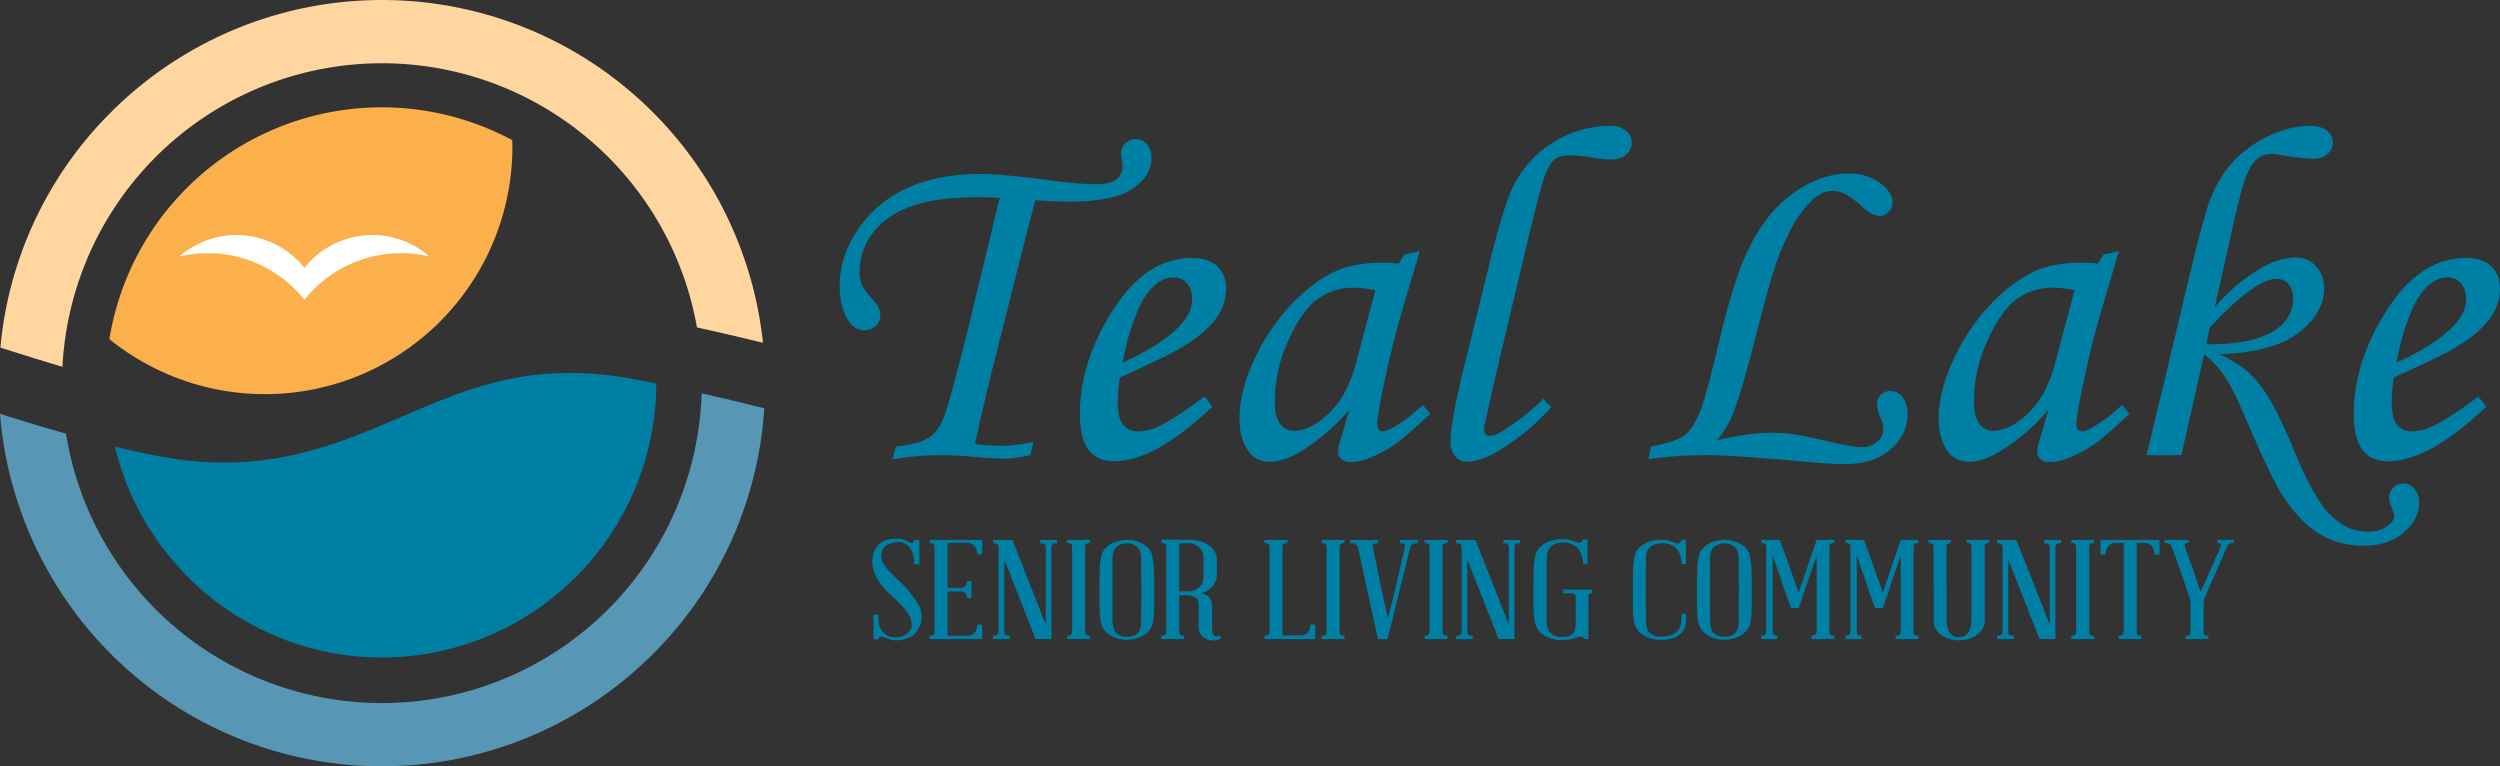 <svg id="Layer_1" data-name="Layer 1" xmlns="http://www.w3.org/2000/svg" viewBox="0 0 1152 353.11"><rect x="0" y="0" width="1152" height="353.11" fill="#333333" stroke="none"/><defs><style>.cls-1{fill:#fbb04c;}.cls-2{fill:#ffd5a0;}.cls-3{fill:#5896b5;}.cls-4{fill:#007fa4;}.cls-5{fill:#fff;}</style></defs><title>teal-lake</title><path class="cls-1" d="M50.401,156.271A114.028,114.028,0,0,0,236.115,67.573c0-1.007-.05-2.002-0.076-3.003A127.148,127.148,0,0,0,50.401,156.271Z"/><path class="cls-2" d="M28.775,169.008a147.419,147.419,0,0,1,292.39-18.114c9.664,2.107,19.862,4.482,30.408,7.054A176.564,176.564,0,0,0,51.147,51.712,175.22,175.22,0,0,0,.192,160.162C10.041,163.336,19.618,166.308,28.775,169.008Z"/><path class="cls-3" d="M323.315,181.244A147.409,147.409,0,0,1,30.419,199.824c-9.69-2.734-19.89-5.801-30.419-9.112A176.558,176.558,0,0,0,300.834,301.399a175.245,175.245,0,0,0,51.328-113.261C342.197,185.653,332.532,183.336,323.315,181.244Z"/><path class="cls-4" d="M291.749,174.665c-46.291-8.556-75.462,3.975-106.346,17.241-31.252,13.424-63.566,27.305-111.532,18.44-6.395-1.182-13.404-2.724-20.878-4.55,13.23,55.655,63.352,97.178,122.998,97.178A126.559,126.559,0,0,0,302.406,176.736C298.745,175.994,295.18,175.299,291.749,174.665Z"/><path class="cls-5" d="M95.752,116.667a56.752,56.752,0,0,1,44.511,21.481,56.931,56.931,0,0,1,57.59-19.966,39.952,39.952,0,0,0-57.59,5.248,39.952,39.952,0,0,0-57.59-5.248A57.014,57.014,0,0,1,95.752,116.667Z"/><path class="cls-4" d="M414.353,267.818a45.44,45.44,0,0,1,8.474,10.203,12.292,12.292,0,0,1,1.521,9.243,15.756,15.756,0,0,1-1.347,2.847,9.722,9.722,0,0,1-2.13,2.463,10.298,10.298,0,0,1-3.216,1.759,15.07,15.07,0,0,1-4.607.736,8.069,8.069,0,0,1-3.172-.48q-1.434-.543-2.564-0.959a4.312,4.312,0,0,0-1.782-.352c-0.434.043-.682,0.491-0.739,1.343h-2.26v-11.386h2.347a9.261,9.261,0,0,0-.131,2.654,12.9,12.9,0,0,0,.478,2.399,12.539,12.539,0,0,0,.869,1.887,6.526,6.526,0,0,0,1.39,1.695,7.222,7.222,0,0,0,2.173,1.279,9.701,9.701,0,0,0,3.216.576,8.336,8.336,0,0,0,5.389-1.983,5.395,5.395,0,0,0,1.825-4.67,11.171,11.171,0,0,0-1.999-4.862,29.571,29.571,0,0,0-3.911-4.51q-2.261-2.142-3.824-3.677a28.834,28.834,0,0,1-4.824-5.31,22.592,22.592,0,0,1-2.651-5.053,13.915,13.915,0,0,1-.869-4.701,15.065,15.065,0,0,1,.608-4.317,9.61,9.61,0,0,1,3.607-4.766q2.477-1.694,7.431-1.695a7.223,7.223,0,0,1,2.999.608q1.347,0.608,2.347,1.055a3.175,3.175,0,0,0,1.521.384q0.521-.063.695-1.407h2.434v11.195h-2.434a12.428,12.428,0,0,0-.608-5.053,8.834,8.834,0,0,0-2.173-3.518,6.293,6.293,0,0,0-4.693-1.599,10.161,10.161,0,0,0-3.26.512,7.255,7.255,0,0,0-2.477,1.343,5.86,5.86,0,0,0-1.956,4.382,8.938,8.938,0,0,0,1.477,4.317,21.106,21.106,0,0,0,3.346,3.998Q412.875,266.284,414.353,267.818Z"/><path class="cls-4" d="M452.595,287.776v6.716H428.346V292.83a1.921,1.921,0,0,0,1.869-.479,1.865,1.865,0,0,0,.391-1.312V252.211a1.976,1.976,0,0,0-.391-1.375,1.888,1.888,0,0,0-.826-0.543,2.105,2.105,0,0,0-1.043,0v-1.535h24.249v6.716h-2.26a8.913,8.913,0,0,0-.522-2.623,5.397,5.397,0,0,0-1.434-1.823,4.05,4.05,0,0,0-2.738-.864h-9.039V270.889h6.084a2.899,2.899,0,0,0,1.738-.448,2.627,2.627,0,0,0,.869-1.024,3.569,3.569,0,0,0,.348-1.599h1.999v7.868h-1.999a3.186,3.186,0,0,0-.348-1.536,2.555,2.555,0,0,0-2.607-1.599h-6.084v20.406h9.039a4.394,4.394,0,0,0,2.738-.768,4.457,4.457,0,0,0,1.434-1.79,8.908,8.908,0,0,0,.522-2.623h2.26Z"/><path class="cls-4" d="M479.364,248.82h7.649v1.6a3.325,3.325,0,0,0-1.304,0,1.725,1.725,0,0,0-1.217,1.855v42.218H477.191l-14.428-36.717v33.262a1.741,1.741,0,0,0,.391,1.279,1.975,1.975,0,0,0,.826.512,3.294,3.294,0,0,0,1.304,0v1.663h-7.649V292.83a2.888,2.888,0,0,0,1.217,0,2.33,2.33,0,0,0,.869-0.512,1.633,1.633,0,0,0,.434-1.279V252.275a1.746,1.746,0,0,0-.434-1.311,2.197,2.197,0,0,0-.869-0.543,2.915,2.915,0,0,0-1.217,0v-1.6h8.865l15.384,38.892V252.275a1.746,1.746,0,0,0-.434-1.311,2.197,2.197,0,0,0-.869-0.543,2.915,2.915,0,0,0-1.217,0v-1.6Z"/><path class="cls-4" d="M500.049,291.038a1.865,1.865,0,0,0,.391,1.312,1.433,1.433,0,0,0,.739.479,1.686,1.686,0,0,0,1.13,0v1.663H491.792V292.83a1.964,1.964,0,0,0,1.217,0,1.549,1.549,0,0,0,.652-0.479,1.865,1.865,0,0,0,.391-1.312V252.211a1.976,1.976,0,0,0-.391-1.375,2.588,2.588,0,0,0-.652-0.543,2.915,2.915,0,0,0-1.217,0v-1.535h10.517v1.535a2.496,2.496,0,0,0-1.13,0,2.052,2.052,0,0,0-.739.543,1.976,1.976,0,0,0-.391,1.375v38.828Z"/><path class="cls-4" d="M531.859,271.721v7.228q0,3.07-.217,5.341a15.952,15.952,0,0,1-.782,3.838,8.069,8.069,0,0,1-1.695,2.782,10.975,10.975,0,0,1-4.433,2.911,15.498,15.498,0,0,1-10.908,0,10.924,10.924,0,0,1-4.476-2.911,8.026,8.026,0,0,1-1.695-2.782,15.816,15.816,0,0,1-.782-3.838q-0.218-2.271-.217-5.341v-7.228q0-5.565.087-9.243a24.681,24.681,0,0,1,.782-6.109,7.139,7.139,0,0,1,1.738-3.613,10.59,10.59,0,0,1,3.389-2.527,15.432,15.432,0,0,1,9.995-1.087,14.961,14.961,0,0,1,3.216,1.087,11.133,11.133,0,0,1,3.433,2.527,6.453,6.453,0,0,1,1.695,3.613,30.217,30.217,0,0,1,.739,6.109Q531.859,266.157,531.859,271.721Zm-5.997,14.264v-6.46q0-3.774.087-7.804-0.088-3.966-.087-7.708v-6.428q0-4.03-1.912-5.629a7.688,7.688,0,0,0-9.387,0q-1.913,1.599-1.912,5.629v28.401q0,4.03,1.695,5.725a6.776,6.776,0,0,0,4.998,1.696,6.473,6.473,0,0,0,4.91-1.696Q525.861,290.016,525.862,285.985Z"/><path class="cls-4" d="M560.802,293.213a2.846,2.846,0,0,0,.957-0.128c0.23-.084.462-0.17,0.694-0.256v1.407a7.421,7.421,0,0,1-1.303.608,6.201,6.201,0,0,1-2.087.287,8.25,8.25,0,0,1-2.259-.32,6.433,6.433,0,0,1-2.086-1.023,5.907,5.907,0,0,1-1.608-1.824,6.086,6.086,0,0,1-.739-2.782V278.692a4.358,4.358,0,0,0-.522-2.271,3.532,3.532,0,0,0-1.347-1.311,5.714,5.714,0,0,0-1.782-.608q-0.957-.159-1.738-0.224h-3.563v16.759a2.023,2.023,0,0,0,.348,1.312,1.244,1.244,0,0,0,.695.479,1.706,1.706,0,0,0,1.13,0v1.663h-10.43V292.83a1.453,1.453,0,0,0,1.043,0,1.43,1.43,0,0,0,.826-0.479,1.865,1.865,0,0,0,.391-1.312V252.147a1.992,1.992,0,0,0-.391-1.343,1.806,1.806,0,0,0-.826-0.576,4.284,4.284,0,0,0-1.043,0V248.693h12.429a18.564,18.564,0,0,1,5.693.799,13.442,13.442,0,0,1,4.128,2.079,8.559,8.559,0,0,1,2.477,2.942,7.685,7.685,0,0,1,.826,3.454v6.972a8.133,8.133,0,0,1-1.738,4.862,10.247,10.247,0,0,1-5.388,3.518q4.954,1.472,4.954,5.629v10.235a11.561,11.561,0,0,0,.303,2.846A1.725,1.725,0,0,0,560.802,293.213ZM543.419,250.292v22.196h4.693a6.23,6.23,0,0,0,1.869-.351,7.316,7.316,0,0,0,2.086-1.088,6.844,6.844,0,0,0,1.738-1.919,5.276,5.276,0,0,0,.74-2.847v-9.723a5.157,5.157,0,0,0-.74-2.783,7.323,7.323,0,0,0-1.738-1.951,7.55,7.55,0,0,0-2.086-1.151,5.778,5.778,0,0,0-1.869-.384h-4.693Z"/><path class="cls-4" d="M606.082,287.776v6.716H582.704V292.83a1.423,1.423,0,0,0,1.042,0,1.623,1.623,0,0,0,.87-0.479,1.747,1.747,0,0,0,.435-1.312V252.211a1.847,1.847,0,0,0-.435-1.375,2.187,2.187,0,0,0-.87-0.543,2.098,2.098,0,0,0-1.042,0v-1.535h10.515v1.535a2.915,2.915,0,0,0-1.217,0,1.727,1.727,0,0,0-.694.543,2.15,2.15,0,0,0-.347,1.375V292.83H599.13a4.493,4.493,0,0,0,2.781-.736,4.345,4.345,0,0,0,1.39-1.759,8.225,8.225,0,0,0,.522-2.559h2.259Z"/><path class="cls-4" d="M617.294,291.038a1.863,1.863,0,0,0,.391,1.312,1.435,1.435,0,0,0,.738.479,1.69,1.69,0,0,0,1.131,0v1.663H609.037V292.83a1.964,1.964,0,0,0,1.217,0,1.554,1.554,0,0,0,.652-0.479,1.871,1.871,0,0,0,.391-1.312V252.211a1.982,1.982,0,0,0-.391-1.375,2.603,2.603,0,0,0-.652-0.543,2.915,2.915,0,0,0-1.217,0v-1.535h10.517v1.535a2.502,2.502,0,0,0-1.131,0,2.057,2.057,0,0,0-.738.543,1.974,1.974,0,0,0-.391,1.375v38.828Z"/><path class="cls-4" d="M645.02,248.82H653.45v1.6a4.819,4.819,0,0,0-1.564,0,3.381,3.381,0,0,0-1.304.543,1.953,1.953,0,0,0-.782,1.311q0,0.065-.479,1.919-0.477,1.856-1.173,4.829t-1.65,6.78q-0.959,3.806-1.913,7.708-2.261,9.275-5.215,20.981h-4.433l-4.52-20.981q-0.869-3.901-1.694-7.708-0.828-3.805-1.478-6.78-0.652-2.975-1.043-4.829-0.389-1.855-.391-1.919a2.393,2.393,0,0,0-.826-1.311,3.037,3.037,0,0,0-1.259-.543,4.829,4.829,0,0,0-1.566,0v-1.6h12.865v1.6a3.809,3.809,0,0,0-1.392,0,1.606,1.606,0,0,0-.868.543,1.398,1.398,0,0,0-.088,1.311q0,0.065.305,1.696,0.302,1.631.868,4.285,0.565,2.655,1.261,6.077t1.478,7.004q0.781,3.583,1.52,7.1,0.737,3.519,1.434,6.333,0.781-2.813,1.652-6.333,0.866-3.517,1.738-7.1,0.869-3.581,1.652-7.004,0.781-3.421,1.39-6.077,0.608-2.653.956-4.285t0.349-1.696a1.402,1.402,0,0,0-.088-1.311,1.632,1.632,0,0,0-.782-0.543,3.801,3.801,0,0,0-1.39,0v-1.6Z"/><path class="cls-4" d="M664.748,291.038a1.863,1.863,0,0,0,.393,1.312,1.429,1.429,0,0,0,.738.479,1.685,1.685,0,0,0,1.129,0v1.663H656.492V292.83a1.959,1.959,0,0,0,1.215,0,1.535,1.535,0,0,0,.652-0.479,1.863,1.863,0,0,0,.391-1.312V252.211a1.974,1.974,0,0,0-.391-1.375,2.547,2.547,0,0,0-.652-0.543,2.907,2.907,0,0,0-1.215,0v-1.535H667.008v1.535a2.494,2.494,0,0,0-1.129,0,2.044,2.044,0,0,0-.738.543,1.974,1.974,0,0,0-.393,1.375v38.828Z"/><path class="cls-4" d="M692.735,248.82h7.649v1.6a3.321,3.321,0,0,0-1.303,0,1.724,1.724,0,0,0-1.217,1.855v42.218h-7.301l-14.427-36.717v33.262a1.739,1.739,0,0,0,.391,1.279,1.962,1.962,0,0,0,.826.512,3.29,3.29,0,0,0,1.303,0v1.663h-7.649V292.83a2.888,2.888,0,0,0,1.217,0,2.332,2.332,0,0,0,.87-0.512,1.635,1.635,0,0,0,.435-1.279V252.275a1.748,1.748,0,0,0-.435-1.311,2.198,2.198,0,0,0-.87-0.543,2.915,2.915,0,0,0-1.217,0v-1.6h8.865l15.385,38.892V252.275a1.748,1.748,0,0,0-.435-1.311,2.198,2.198,0,0,0-.87-0.543,2.915,2.915,0,0,0-1.217,0v-1.6Z"/><path class="cls-4" d="M720.285,271.656l13.472,0.064v1.663a1.786,1.786,0,0,0-.956,0,1.341,1.341,0,0,0-.608.479,2.046,2.046,0,0,0-.261,1.184v19.446h-2.085q0-1.662-3.563-.703a16.976,16.976,0,0,1-6.78,1.151,16.477,16.477,0,0,1-5.562-.991,10.902,10.902,0,0,1-4.52-2.911,7.994,7.994,0,0,1-1.694-2.814,17.733,17.733,0,0,1-.826-3.87,47.908,47.908,0,0,1-.261-5.374v-7.324q0-5.628.088-9.371a24.971,24.971,0,0,1,.782-6.173,6.692,6.692,0,0,1,1.825-3.646,12.981,12.981,0,0,1,3.477-2.559,15.897,15.897,0,0,1,6.691-1.472h0.826a5.749,5.749,0,0,1,.826.064l-0.174-.064a1.948,1.948,0,0,1,.347.033,1.849,1.849,0,0,0,.347.032,15.822,15.822,0,0,1,3.216.8q1.217,0.479,2.087.735a1.719,1.719,0,0,0,1.304,0,2.285,2.285,0,0,0,.738-0.511,1.248,1.248,0,0,0,.303-0.896h2.174v11.13h-1.999a9.067,9.067,0,0,0-.261-2.111,19.489,19.489,0,0,0-.522-2.014,9.201,9.201,0,0,0-1.042-2.207q-0.175-.254-0.74-0.895a6.803,6.803,0,0,0-1.564-1.248,10.046,10.046,0,0,0-2.478-1.024,9.16,9.16,0,0,0-3.389-.224,13.328,13.328,0,0,0-2.651.512,5.4,5.4,0,0,0-2.173,1.248,5.951,5.951,0,0,0-1.434,2.207,9.466,9.466,0,0,0-.521,3.39v28.593q0,4.095,1.955,5.821a6.904,6.904,0,0,0,4.738,1.727,16.845,16.845,0,0,0,2.607-.192,6.78,6.78,0,0,0,2.302-.991,3.553,3.553,0,0,0,1.217-1.6,7.718,7.718,0,0,0,.479-2.335q0.085-1.342.086-3.198V275.239a1.182,1.182,0,0,0-.174-0.896,1.907,1.907,0,0,0-.694-0.64,3.057,3.057,0,0,0-1.564-.32H720.285v-1.727Z"/><path class="cls-4" d="M765.045,250.356a11.668,11.668,0,0,0-2.564.512,5.502,5.502,0,0,0-3.521,3.389,9.26,9.26,0,0,0-.521,3.327q0,2.686-.044,6.428t-0.044,7.708q0,4.03.044,7.804t0.044,6.46q0,4.03,1.869,5.725a6.656,6.656,0,0,0,4.649,1.696,17.169,17.169,0,0,0,4.085-.448,8.116,8.116,0,0,0,3.13-1.472,6.539,6.539,0,0,0,1.999-2.719,11.093,11.093,0,0,0,.694-4.189V282.851h1.999v3.262a7.599,7.599,0,0,1-3.084,6.461q-3.086,2.302-8.736,2.238a15.849,15.849,0,0,1-5.432-.991,10.925,10.925,0,0,1-4.476-2.911,8.042,8.042,0,0,1-1.694-2.782,15.74,15.74,0,0,1-.782-3.838q-0.219-2.271-.217-5.341v-7.228q0-5.565.086-9.243a28.423,28.423,0,0,1,.696-6.109,6.983,6.983,0,0,1,1.782-3.613,11.113,11.113,0,0,1,3.433-2.527,15.715,15.715,0,0,1,6.605-1.471h0.826a5.863,5.863,0,0,1,.826.063l-0.174-.127a3.616,3.616,0,0,0,.694.127,17.763,17.763,0,0,1,3.216.768q1.217,0.448,2.087.767a1.976,1.976,0,0,0,1.217,0,1.653,1.653,0,0,0,1.043-1.663,0.806,0.806,0,0,1,.26.032,0.48,0.48,0,0,0,.174.033h1.652v11.194h-1.911q-0.088-1.022-.261-2.111-0.175-.896-0.479-1.983a7.188,7.188,0,0,0-1-2.111,11.395,11.395,0,0,0-.738-0.896,6.839,6.839,0,0,0-1.564-1.248,10.015,10.015,0,0,0-2.478-1.023A9.128,9.128,0,0,0,765.045,250.356Z"/><path class="cls-4" d="M807.198,271.721v7.228q0,3.07-.217,5.341a15.895,15.895,0,0,1-.782,3.838,8.071,8.071,0,0,1-1.696,2.782,10.962,10.962,0,0,1-4.433,2.911,15.494,15.494,0,0,1-10.907,0,10.925,10.925,0,0,1-4.476-2.911,8.021,8.021,0,0,1-1.696-2.782,15.895,15.895,0,0,1-.782-3.838q-0.217-2.271-.217-5.341v-7.228q0-5.565.088-9.243a24.7,24.7,0,0,1,.782-6.109A7.144,7.144,0,0,1,784.6,252.755a10.601,10.601,0,0,1,3.391-2.527,15.43,15.43,0,0,1,9.995-1.087,14.976,14.976,0,0,1,3.216,1.087,11.133,11.133,0,0,1,3.433,2.527,6.452,6.452,0,0,1,1.694,3.613,30.178,30.178,0,0,1,.74,6.109Q807.197,266.157,807.198,271.721Zm-5.997,14.264v-6.46q0-3.774.086-7.804-0.088-3.966-.086-7.708v-6.428q0-4.03-1.913-5.629a7.687,7.687,0,0,0-9.386,0q-1.913,1.599-1.911,5.629v28.401q0,4.03,1.694,5.725a6.777,6.777,0,0,0,4.997,1.696,6.474,6.474,0,0,0,4.911-1.696Q801.2,290.016,801.202,285.985Z"/><path class="cls-4" d="M845.267,250.292a2.914,2.914,0,0,0-1.217,0,1.731,1.731,0,0,0-.696.543,2.15,2.15,0,0,0-.347,1.375v38.828a2.025,2.025,0,0,0,.347,1.312,1.244,1.244,0,0,0,.696.479,1.964,1.964,0,0,0,1.217,0v1.663H834.75V292.83a1.427,1.427,0,0,0,1.043,0,1.625,1.625,0,0,0,.868-0.479,1.741,1.741,0,0,0,.435-1.312V255.921q-2.261,6.653-4.084,11.961-0.784,2.24-1.478,4.414-0.696,2.175-1.304,3.901t-0.956,2.815q-0.348,1.088-.347,1.151h-3.651q-0.521-1.471-1.217-3.359-0.696-1.885-1.39-3.901-0.696-2.015-1.39-3.998-0.696-1.982-1.304-3.902-1.565-4.477-3.128-9.083v35.053a2.243,2.243,0,0,0,.303,1.312,1.101,1.101,0,0,0,.74.479,1.704,1.704,0,0,0,1.129,0v1.727H811.631v-1.727a1.917,1.917,0,0,0,1.867-.479,1.863,1.863,0,0,0,.393-1.312V252.211a1.974,1.974,0,0,0-.393-1.375,1.88,1.88,0,0,0-.824-0.543,2.106,2.106,0,0,0-1.043,0v-1.535h8.517L828.84,273l8.257-24.243h8.171v1.535Z"/><path class="cls-4" d="M884.031,250.292a2.915,2.915,0,0,0-1.217,0,1.727,1.727,0,0,0-.694.543,2.139,2.139,0,0,0-.349,1.375v38.828a2.015,2.015,0,0,0,.349,1.312,1.241,1.241,0,0,0,.694.479,1.964,1.964,0,0,0,1.217,0v1.663H873.514V292.83a1.427,1.427,0,0,0,1.043,0,1.629,1.629,0,0,0,.87-0.479,1.747,1.747,0,0,0,.435-1.312V255.921q-2.261,6.653-4.085,11.961-0.781,2.24-1.478,4.414t-1.303,3.901q-0.608,1.728-.956,2.815c-0.234.725-.349,1.109-0.349,1.151H864.04q-0.521-1.471-1.215-3.359-0.699-1.885-1.392-3.901-0.696-2.015-1.39-3.998-0.696-1.982-1.303-3.902-1.565-4.477-3.13-9.083v35.053a2.23,2.23,0,0,0,.305,1.312,1.098,1.098,0,0,0,.738.479,1.708,1.708,0,0,0,1.131,0v1.727h-7.389v-1.727a1.922,1.922,0,0,0,1.869-.479,1.863,1.863,0,0,0,.391-1.312V252.211a1.974,1.974,0,0,0-.391-1.375,1.894,1.894,0,0,0-.826-0.543,2.104,2.104,0,0,0-1.043,0v-1.535h8.518L867.605,273l8.257-24.243h8.169v1.535Z"/><path class="cls-4" d="M899.067,248.757v1.535a2.147,2.147,0,0,0-1.043,0,1.617,1.617,0,0,0-.782.543,2.15,2.15,0,0,0-.347,1.375v7.933q0,3.39.044,7.451,0.041,4.063.042,7.644v9.339q0,4.926,1.434,6.972a4.817,4.817,0,0,0,4.215,2.047h0.174a4.871,4.871,0,0,0,4.129-2.047q1.519-2.047,1.52-6.972V252.211a2.386,2.386,0,0,0-.303-1.375,1.413,1.413,0,0,0-.738-0.543,2.531,2.531,0,0,0-1.131,0v-1.535h10.344v1.535a2.162,2.162,0,0,0-1.043,0,1.394,1.394,0,0,0-.738.543,2.372,2.372,0,0,0-.305,1.375v34.094a6.488,6.488,0,0,1-1.085,3.678,9.943,9.943,0,0,1-2.825,2.783,13.285,13.285,0,0,1-3.824,1.727,15.334,15.334,0,0,1-4.085.576,15.62,15.62,0,0,1-4.171-.576,12.696,12.696,0,0,1-3.782-1.727,9.237,9.237,0,0,1-2.693-2.75,6.73,6.73,0,0,1-1-3.647V275.047q0-3.006-.044-6.14t-0.044-6.141V252.211a1.974,1.974,0,0,0-.391-1.375,1.885,1.885,0,0,0-.826-0.543,2.104,2.104,0,0,0-1.043,0v-1.535h10.344Z"/><path class="cls-4" d="M942.002,248.82H949.65v1.6a3.321,3.321,0,0,0-1.303,0,1.724,1.724,0,0,0-1.217,1.855v42.218h-7.301l-14.427-36.717v33.262a1.739,1.739,0,0,0,.391,1.279,1.962,1.962,0,0,0,.826.512,3.29,3.29,0,0,0,1.303,0v1.663h-7.649V292.83a2.888,2.888,0,0,0,1.217,0,2.332,2.332,0,0,0,.87-0.512,1.635,1.635,0,0,0,.435-1.279V252.275a1.748,1.748,0,0,0-.435-1.311,2.198,2.198,0,0,0-.87-0.543,2.915,2.915,0,0,0-1.217,0v-1.6h8.865l15.385,38.892V252.275a1.748,1.748,0,0,0-.435-1.311,2.198,2.198,0,0,0-.87-0.543,2.915,2.915,0,0,0-1.217,0v-1.6Z"/><path class="cls-4" d="M962.686,291.038a1.863,1.863,0,0,0,.393,1.312,1.429,1.429,0,0,0,.738.479,1.685,1.685,0,0,0,1.129,0v1.663H954.43V292.83a1.959,1.959,0,0,0,1.215,0,1.535,1.535,0,0,0,.652-0.479,1.863,1.863,0,0,0,.391-1.312V252.211a1.974,1.974,0,0,0-.391-1.375,2.547,2.547,0,0,0-.652-0.543,2.907,2.907,0,0,0-1.215,0v-1.535h10.515v1.535a2.494,2.494,0,0,0-1.129,0,2.044,2.044,0,0,0-.738.543,1.974,1.974,0,0,0-.393,1.375v38.828Z"/><path class="cls-4" d="M995.107,248.757v6.78h-2.26a9.049,9.049,0,0,0-.522-2.686,5.383,5.383,0,0,0-1.434-1.823,4.045,4.045,0,0,0-2.737-.864H984.59v40.874a2.025,2.025,0,0,0,.347,1.312,1.249,1.249,0,0,0,.782.479,1.454,1.454,0,0,0,1.043,0v1.663H976.245V292.83a1.69,1.69,0,0,0,1.131,0,1.432,1.432,0,0,0,.826-0.479,1.871,1.871,0,0,0,.391-1.312V250.164h-3.651a4.013,4.013,0,0,0-2.781.864,4.576,4.576,0,0,0-1.304,1.823,7.488,7.488,0,0,0-.608,2.686h-2.346v-6.78h27.205Z"/><path class="cls-4" d="M1029.349,248.757v1.535a2.907,2.907,0,0,0-1.215,0,2.689,2.689,0,0,0-1.131.543,3.678,3.678,0,0,0-.956,1.375q0,0.129-1,2.367t-2.521,5.757q-1.521,3.519-3.389,7.772-1.869,4.255-3.693,8.412v14.52a2.025,2.025,0,0,0,.347,1.312,1.241,1.241,0,0,0,.694.479,1.709,1.709,0,0,0,1.131,0v1.663h-10.43V292.83a2.551,2.551,0,0,0,.608.064,2.744,2.744,0,0,0,.565-0.064,1.445,1.445,0,0,0,.565-0.256,2.178,2.178,0,0,0,.435-1.536V276.582q-1.392-4.157-2.869-8.443-1.48-4.286-2.737-7.804-1.261-3.517-2.087-5.789-0.828-2.269-.826-2.335a2.431,2.431,0,0,0-.826-1.375,3.136,3.136,0,0,0-1.085-.543,3.8,3.8,0,0,0-1.39,0v-1.535h10.95v1.535a2.104,2.104,0,0,0-1.043,0,1.039,1.039,0,0,0-.651.543,1.842,1.842,0,0,0,.13,1.375q0,0.065.652,1.855t1.652,4.701q0.998,2.912,2.259,6.589,1.261,3.679,2.565,7.451,1.65-3.772,3.302-7.451,1.65-3.677,2.912-6.589,1.258-2.91,2.085-4.701,0.825-1.79.826-1.855a1.945,1.945,0,0,0,.261-1.375,0.912,0.912,0,0,0-.608-0.543,2.104,2.104,0,0,0-1.043,0v-1.535h7.561Z"/><path class="cls-4" d="M476.272,203.601l-1.509,6.144a59.772,59.772,0,0,1-12.18,1.617q-4.527,0-14.983-.971-7.869-.646-14.12-0.646a132.508,132.508,0,0,0-22.205,1.94l1.509-5.928q10.886-1.076,15.845-4.527,3.557-2.479,6.09-8.462,2.531-5.982,11.48-41.768l13.797-57.128,0.755-2.695q-6.361-.323-9.593-0.323-19.942,0-31.636,4.32-11.696,4.32-17.57,12.526a29.819,29.819,0,0,0-5.875,17.707,15.62,15.62,0,0,0,1.186,6.154q0.861,1.945,4.742,6.264,3.663,3.997,3.665,7.343a6.607,6.607,0,0,1-2.156,4.967,7.245,7.245,0,0,1-5.174,2.051q-4.527,0-7.33-4.312-4.097-6.359-4.096-16.168,0-13.15,8.138-25.546a53.844,53.844,0,0,1,22.366-19.186q14.228-6.791,34.6-6.791,9.7,0,30.936,2.803a193.904,193.904,0,0,0,21.881,1.94q6.791,0,9.593-2.264a7.364,7.364,0,0,0,2.803-6.036,26.89,26.89,0,0,0-.323-3.018,22.171,22.171,0,0,1-.324-2.695,6.582,6.582,0,0,1,1.94-4.85,6.326,6.326,0,0,1,4.635-1.94,6.821,6.821,0,0,1,5.335,2.372,9.239,9.239,0,0,1,2.102,6.359q0,8.193-8.721,14.121T492.7,92.902q-7.321,0-15.61-.647-1.081,3.881-6.806,26.3l-9.399,37.295-5.724,22.743-5.942,25.977a104.059,104.059,0,0,0,11.964.863A66.472,66.472,0,0,0,476.272,203.601Z"/><path class="cls-4" d="M555.065,182.69l3.557,4.743q-26.41,25.115-45.272,25.114-7.654,0-11.695-5.173t-4.042-16.6q0-23.065,14.013-45.918,15.736-25.975,37.618-25.977,7.652,0,11.695,3.826t4.043,10.509a23.541,23.541,0,0,1-4.85,13.797q-4.851,6.79-17.354,14.12-6.253,3.557-26.732,12.827a67.653,67.653,0,0,0-.97,11.102q0,7.655,2.425,10.672a8.52,8.52,0,0,0,7.06,3.018,23.051,23.051,0,0,0,9.701-2.479Q541.376,192.931,555.065,182.69ZM517.34,167.061q17.353-7.761,26.084-16.707,5.927-6.25,5.928-12.396a10.758,10.758,0,0,0-2.425-7.383,8.015,8.015,0,0,0-6.306-2.749,12.327,12.327,0,0,0-7.761,3.018q-5.068,3.989-8.515,12.072A108.67,108.67,0,0,0,517.34,167.061Z"/><path class="cls-4" d="M647.117,117.262l7.113-1.509-8.085,27.27q-4.849,16.277-9.16,37.511-2.372,11.535-2.371,14.875t2.694,3.341q1.724,0,5.497-2.263a70.638,70.638,0,0,0,12.827-9.916l3.45,4.204q-12.289,11.211-15.738,13.581a58.942,58.942,0,0,1-13.149,7.007,23.029,23.029,0,0,1-7.976,1.509,6.01,6.01,0,0,1-4.205-1.294,4.881,4.881,0,0,1-1.4-3.773,16.074,16.074,0,0,1,.862-4.419l4.311-14.66a91.433,91.433,0,0,1-22.096,19.079q-7.87,4.956-14.443,4.959-6.254,0-9.593-4.42-4.528-5.926-4.527-15.522,0-11.423,6.09-25.438a94.03,94.03,0,0,1,16.33-25.438q10.239-11.424,21.558-16.815,8.731-4.095,22.419-4.096a58.504,58.504,0,0,1,7.007.431Zm-13.365,16.492a50.64,50.64,0,0,0-9.81-1.186,27.699,27.699,0,0,0-16.922,5.335Q599.797,143.24,593.6,157.09a67.21,67.21,0,0,0-6.197,27.648q0,7.332,2.479,10.564a7.773,7.773,0,0,0,6.467,3.233q7.438,0,15.954-8.03,8.513-8.03,12.503-23.121Z"/><path class="cls-4" d="M711.144,183.768l3.665,3.88a106.329,106.329,0,0,1-19.887,17.3q-11.48,7.815-18.917,7.815a6.902,6.902,0,0,1-5.497-2.533,10.378,10.378,0,0,1-2.156-6.952q0-8.623,6.675-35.786l11.626-47.319q6.35-25.652,10.657-34.384a50.302,50.302,0,0,1,44.676-27.81,10.929,10.929,0,0,1,7.266,2.225,6.8,6.8,0,0,1,2.638,5.372,7.188,7.188,0,0,1-2.579,5.699q-2.577,2.226-7.516,2.225a54.656,54.656,0,0,1-9.13-1.078,58.285,58.285,0,0,0-9.56-.862q-4.403,0-6.659,1.824Q713.328,75.96,710.805,84.22t-8.216,32.611l-10.753,45.163q-7.978,33.953-7.976,35.463,0,3.45,2.479,3.448,2.369,0,6.9-2.802A107.968,107.968,0,0,0,711.144,183.768Z"/><path class="cls-4" d="M759.54,211.577l1.294-5.821q11.318-2.156,15.144-4.959,3.825-2.8,6.899-9.97,3.072-7.168,8.354-29.588,7.005-29.641,12.719-42.684,8.731-19.617,21.72-29.103,12.987-9.483,26.247-9.485a23.425,23.425,0,0,1,14.335,4.311q5.821,4.312,5.821,8.946a6.121,6.121,0,0,1-1.777,4.42,5.713,5.713,0,0,1-4.252,1.833q-3.23,0-7.86-4.204a42.44,42.44,0,0,0-8.022-5.928,12.566,12.566,0,0,0-5.545-1.401,12.237,12.237,0,0,0-6.137,1.725q-4.201,2.372-8.991,9T819.528,118.34q-3.35,8.839-8.539,29.103-8.106,32.231-12.321,42.792a43.531,43.531,0,0,1-7.33,12.503q15.413-3.338,24.575-3.341a74.039,74.039,0,0,1,10.564.701q4.849,0.701,16.923,3.503,10.453,2.481,14.659,2.479a10.085,10.085,0,0,0,6.952-2.543,7.602,7.602,0,0,0,2.856-5.792,16.494,16.494,0,0,0-1.509-5.736,15.785,15.785,0,0,1-1.4-5.52,6.124,6.124,0,0,1,1.724-4.601,6.216,6.216,0,0,1,4.528-1.677,6.803,6.803,0,0,1,5.497,2.856,12.265,12.265,0,0,1,2.263,7.814q0,9.379-7.761,16.169t-21.019,6.79q-6.575,0-16.923-.97-34.924-3.128-45.702-3.126A190.085,190.085,0,0,0,759.54,211.577Z"/><path class="cls-4" d="M969.297,117.262l7.113-1.509-8.085,27.27q-4.849,16.277-9.16,37.511-2.372,11.535-2.371,14.875t2.694,3.341q1.724,0,5.497-2.263a70.638,70.638,0,0,0,12.827-9.916l3.45,4.204q-12.289,11.211-15.738,13.581a58.942,58.942,0,0,1-13.149,7.007,23.029,23.029,0,0,1-7.976,1.509,6.01,6.01,0,0,1-4.205-1.294,4.881,4.881,0,0,1-1.4-3.773,16.074,16.074,0,0,1,.862-4.419l4.311-14.66A91.433,91.433,0,0,1,921.87,207.805q-7.87,4.956-14.443,4.959-6.254,0-9.593-4.42-4.528-5.926-4.528-15.522,0-11.423,6.09-25.438a94.03,94.03,0,0,1,16.33-25.438q10.239-11.424,21.558-16.815,8.731-4.095,22.419-4.096a58.504,58.504,0,0,1,7.007.431Zm-13.365,16.492a50.64,50.64,0,0,0-9.81-1.186A27.699,27.699,0,0,0,929.2,137.904q-7.223,5.336-13.42,19.186a67.21,67.21,0,0,0-6.197,27.648q0,7.332,2.479,10.564a7.773,7.773,0,0,0,6.467,3.233q7.438,0,15.954-8.03,8.513-8.03,12.503-23.121Z"/><path class="cls-4" d="M1005.191,209.745h-16.06L1003.251,151q10.24-43.705,13.42-53.849a63.564,63.564,0,0,1,7.653-16.726,50.909,50.909,0,0,1,11.209-11.763,52.227,52.227,0,0,1,14.552-7.932,42.183,42.183,0,0,1,13.742-2.752q5.604,0,8.354,2.156a6.902,6.902,0,0,1,2.749,5.713,6.635,6.635,0,0,1-2.478,5.174,9.158,9.158,0,0,1-6.245,2.156,94.891,94.891,0,0,1-14.321-1.617,27.515,27.515,0,0,0-5.492-.647,9.898,9.898,0,0,0-6.299,2.378q-2.96,2.38-5.276,8.487-2.316,6.109-6.514,25.352l-7.744,34.374a85.931,85.931,0,0,1,21.468-18.1q8.413-4.739,16.075-4.741a11.921,11.921,0,0,1,9.117,4.043,14.462,14.462,0,0,1,3.722,10.186q0,11.535-11.964,20.588-11.964,9.054-36.541,9.701a51.551,51.551,0,0,1,13.258,8.042A54.15,54.15,0,0,1,1045.45,183.31q4.796,7.718,12.342,25.849,8.946,21.585,16.6,28.709,7.543,7.125,16.599,7.124a15.341,15.341,0,0,0,8.732-2.318q3.448-2.319,3.45-4.688a11.522,11.522,0,0,0-1.078-4.097,12.624,12.624,0,0,1-1.186-4.742,6.088,6.088,0,0,1,1.94-4.419,6.205,6.205,0,0,1,4.528-1.94,6.695,6.695,0,0,1,5.173,2.424,9.297,9.297,0,0,1,2.156,6.414q0,7.761-7.113,13.797-7.115,6.035-18.54,6.036a38.131,38.131,0,0,1-21.018-5.935q-9.272-5.936-17.354-18.992-4.636-7.553-16.169-34.424-5.381-12.732-9.684-19.1a47.865,47.865,0,0,0-9.147-9.821Zm11.508-51.092q14.482,0.108,23.441-2.803,8.957-2.91,12.766-7.761a16.752,16.752,0,0,0,3.808-10.563,9.528,9.528,0,0,0-2.207-6.575,6.886,6.886,0,0,0-5.325-2.479q-10.115,0-30.991,22.565Z"/><path class="cls-4" d="M1142.083,182.69l3.556,4.743q-26.409,25.115-45.271,25.114-7.655,0-11.694-5.173-4.043-5.174-4.043-16.6,0-23.065,14.012-45.918,15.738-25.975,37.619-25.977,7.651,0,11.694,3.826T1152,133.215a23.538,23.538,0,0,1-4.851,13.797q-4.849,6.79-17.354,14.12-6.252,3.557-26.731,12.827a67.534,67.534,0,0,0-.971,11.102q0,7.655,2.425,10.672a8.521,8.521,0,0,0,7.06,3.018,23.053,23.053,0,0,0,9.701-2.479Q1128.393,192.931,1142.083,182.69Zm-37.727-15.629q17.354-7.761,26.085-16.707,5.926-6.25,5.928-12.396a10.759,10.759,0,0,0-2.425-7.383,8.014,8.014,0,0,0-6.306-2.749,12.327,12.327,0,0,0-7.761,3.018q-5.068,3.989-8.515,12.072A108.731,108.731,0,0,0,1104.357,167.061Z"/></svg>